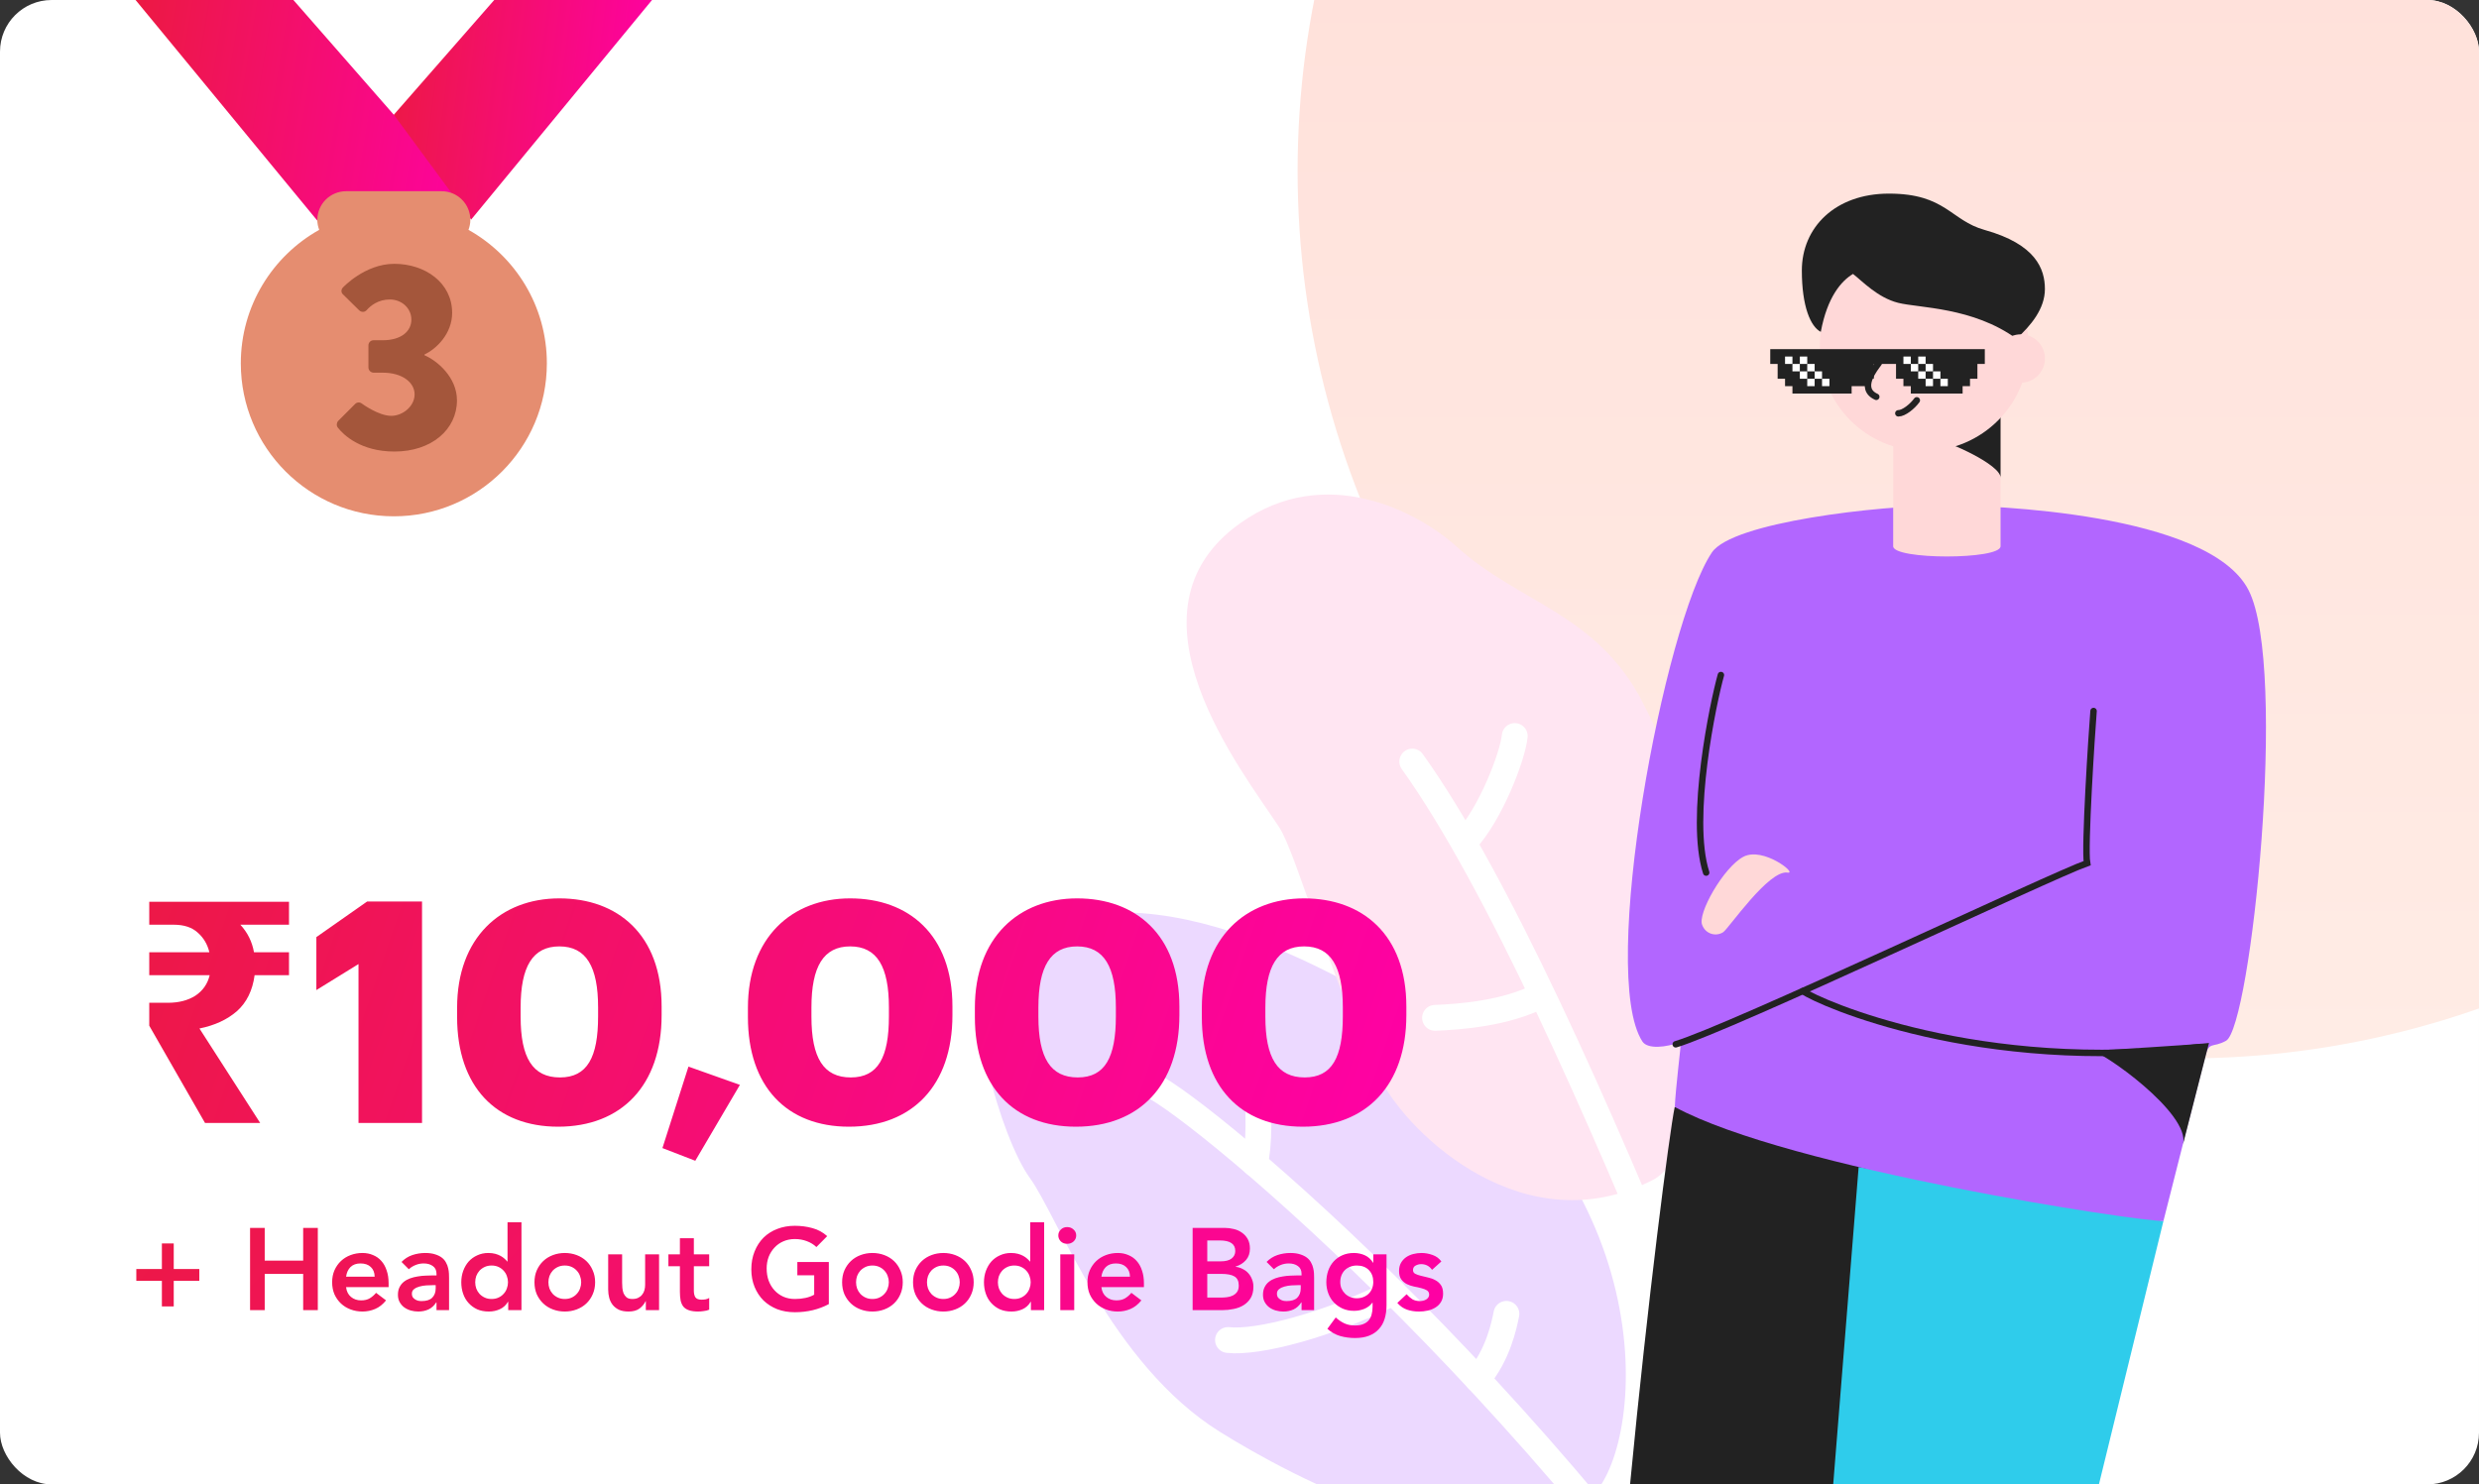 <svg width="384" height="230" viewBox="0 0 384 230" fill="none" xmlns="http://www.w3.org/2000/svg">
<rect x="0" y="0" width="384" height="230" fill="#333333" stroke="none"/>
<g clip-path="url(#clip0)">
<rect width="384" height="230" rx="8" fill="white"/>
<circle cx="338.5" cy="26.5" r="137.5" fill="url(#paint0_linear)"/>
<g clip-path="url(#clip1)">
<path d="M153.597 149.489C172.073 129.961 207.242 151.136 216.658 156.727C257.915 181.344 255.043 222.767 246.872 231.547C232.633 246.861 199.021 228.144 189.017 221.889C172 211.326 163.868 188.48 159.504 182.485C155.139 176.491 148.67 154.697 153.597 149.489Z" fill="#ECD9FF"/>
<path d="M192.143 81.044C205.318 71.7 219.617 79.26 225.626 84.69C235.396 93.568 247.314 94.912 254.531 108.962C271.372 141.748 264.953 178.246 256.012 182.839C236.304 192.962 218.318 175.949 213.82 167.193C206.185 152.329 200.899 132.387 198.134 128.153C192.429 119.467 172.793 94.759 192.143 81.044Z" fill="#FFE5F2"/>
<path d="M178.229 168.067C186.52 172.013 242.703 218.784 282.203 282.952" stroke="white" stroke-width="4" stroke-linecap="round" stroke-linejoin="round"/>
<path d="M193.503 157.455C194.012 159.769 195.842 174.316 194.378 180.327" stroke="white" stroke-width="4" stroke-linecap="round" stroke-linejoin="round"/>
<path d="M190.216 207.629C194.808 208.148 205.789 205.311 215.823 200.23" stroke="white" stroke-width="4" stroke-linecap="round" stroke-linejoin="round"/>
<path d="M233.346 203.574C233.017 205.211 232.084 209.967 228.859 213.699" stroke="white" stroke-width="4" stroke-linecap="round" stroke-linejoin="round"/>
<path d="M218.76 118.001C244.858 154.396 282.306 261.647 290.444 278.719" stroke="white" stroke-width="4" stroke-linecap="round" stroke-linejoin="round"/>
<path d="M234.635 114.044C234.312 117.21 230.91 126.074 227.028 130.281" stroke="white" stroke-width="4" stroke-linecap="round" stroke-linejoin="round"/>
<path d="M222.289 157.71C226.095 157.551 233.158 157.075 238.727 154.214" stroke="white" stroke-width="4" stroke-linecap="round" stroke-linejoin="round"/>
</g>
<path d="M25.076 196.628V192.668H26.912V196.628H30.872V198.464H26.912V202.424H25.076V198.464H21.116V196.628H25.076ZM38.736 190.256H41.005V195.332H46.962V190.256H49.23V203H46.962V197.384H41.005V203H38.736V190.256ZM53.608 199.436C53.68 200.084 53.932 200.588 54.364 200.948C54.796 201.308 55.318 201.488 55.93 201.488C56.47 201.488 56.92 201.38 57.28 201.164C57.652 200.936 57.976 200.654 58.252 200.318L59.8 201.488C59.296 202.112 58.732 202.556 58.108 202.82C57.484 203.084 56.83 203.216 56.146 203.216C55.498 203.216 54.886 203.108 54.31 202.892C53.734 202.676 53.236 202.37 52.816 201.974C52.396 201.578 52.06 201.104 51.808 200.552C51.568 199.988 51.448 199.364 51.448 198.68C51.448 197.996 51.568 197.378 51.808 196.826C52.06 196.262 52.396 195.782 52.816 195.386C53.236 194.99 53.734 194.684 54.31 194.468C54.886 194.252 55.498 194.144 56.146 194.144C56.746 194.144 57.292 194.252 57.784 194.468C58.288 194.672 58.714 194.972 59.062 195.368C59.422 195.764 59.698 196.256 59.89 196.844C60.094 197.42 60.196 198.086 60.196 198.842V199.436H53.608ZM58.036 197.816C58.024 197.18 57.826 196.682 57.442 196.322C57.058 195.95 56.524 195.764 55.84 195.764C55.192 195.764 54.676 195.95 54.292 196.322C53.92 196.694 53.692 197.192 53.608 197.816H58.036ZM67.616 201.812H67.562C67.25 202.304 66.854 202.664 66.374 202.892C65.894 203.108 65.366 203.216 64.79 203.216C64.394 203.216 64.004 203.162 63.62 203.054C63.248 202.946 62.912 202.784 62.612 202.568C62.324 202.352 62.09 202.082 61.91 201.758C61.73 201.434 61.64 201.056 61.64 200.624C61.64 200.156 61.724 199.76 61.892 199.436C62.06 199.1 62.282 198.824 62.558 198.608C62.846 198.38 63.176 198.2 63.548 198.068C63.92 197.936 64.304 197.84 64.7 197.78C65.108 197.708 65.516 197.666 65.924 197.654C66.332 197.63 66.716 197.618 67.076 197.618H67.616V197.384C67.616 196.844 67.43 196.442 67.058 196.178C66.686 195.902 66.212 195.764 65.636 195.764C65.18 195.764 64.754 195.848 64.358 196.016C63.962 196.172 63.62 196.388 63.332 196.664L62.198 195.53C62.678 195.038 63.236 194.684 63.872 194.468C64.52 194.252 65.186 194.144 65.87 194.144C66.482 194.144 66.998 194.216 67.418 194.36C67.838 194.492 68.186 194.666 68.462 194.882C68.738 195.098 68.948 195.35 69.092 195.638C69.248 195.914 69.356 196.196 69.416 196.484C69.488 196.772 69.53 197.054 69.542 197.33C69.554 197.594 69.56 197.828 69.56 198.032V203H67.616V201.812ZM67.49 199.13H67.04C66.74 199.13 66.404 199.142 66.032 199.166C65.66 199.19 65.306 199.25 64.97 199.346C64.646 199.43 64.37 199.562 64.142 199.742C63.914 199.91 63.8 200.15 63.8 200.462C63.8 200.666 63.842 200.84 63.926 200.984C64.022 201.116 64.142 201.23 64.286 201.326C64.43 201.422 64.592 201.494 64.772 201.542C64.952 201.578 65.132 201.596 65.312 201.596C66.056 201.596 66.602 201.422 66.95 201.074C67.31 200.714 67.49 200.228 67.49 199.616V199.13ZM78.724 201.704H78.688C78.376 202.232 77.956 202.616 77.428 202.856C76.9 203.096 76.33 203.216 75.718 203.216C75.046 203.216 74.446 203.102 73.918 202.874C73.402 202.634 72.958 202.31 72.586 201.902C72.214 201.494 71.932 201.014 71.74 200.462C71.548 199.91 71.452 199.316 71.452 198.68C71.452 198.044 71.554 197.45 71.758 196.898C71.962 196.346 72.244 195.866 72.604 195.458C72.976 195.05 73.42 194.732 73.936 194.504C74.452 194.264 75.016 194.144 75.628 194.144C76.036 194.144 76.396 194.186 76.708 194.27C77.02 194.354 77.296 194.462 77.536 194.594C77.776 194.726 77.98 194.87 78.148 195.026C78.316 195.17 78.454 195.314 78.562 195.458H78.616V189.392H80.776V203H78.724V201.704ZM73.612 198.68C73.612 199.016 73.666 199.34 73.774 199.652C73.894 199.964 74.062 200.24 74.278 200.48C74.506 200.72 74.776 200.912 75.088 201.056C75.4 201.2 75.754 201.272 76.15 201.272C76.546 201.272 76.9 201.2 77.212 201.056C77.524 200.912 77.788 200.72 78.004 200.48C78.232 200.24 78.4 199.964 78.508 199.652C78.628 199.34 78.688 199.016 78.688 198.68C78.688 198.344 78.628 198.02 78.508 197.708C78.4 197.396 78.232 197.12 78.004 196.88C77.788 196.64 77.524 196.448 77.212 196.304C76.9 196.16 76.546 196.088 76.15 196.088C75.754 196.088 75.4 196.16 75.088 196.304C74.776 196.448 74.506 196.64 74.278 196.88C74.062 197.12 73.894 197.396 73.774 197.708C73.666 198.02 73.612 198.344 73.612 198.68ZM82.79 198.68C82.79 197.996 82.91 197.378 83.15 196.826C83.402 196.262 83.738 195.782 84.158 195.386C84.578 194.99 85.076 194.684 85.652 194.468C86.228 194.252 86.84 194.144 87.488 194.144C88.136 194.144 88.748 194.252 89.324 194.468C89.9 194.684 90.398 194.99 90.818 195.386C91.238 195.782 91.568 196.262 91.808 196.826C92.06 197.378 92.186 197.996 92.186 198.68C92.186 199.364 92.06 199.988 91.808 200.552C91.568 201.104 91.238 201.578 90.818 201.974C90.398 202.37 89.9 202.676 89.324 202.892C88.748 203.108 88.136 203.216 87.488 203.216C86.84 203.216 86.228 203.108 85.652 202.892C85.076 202.676 84.578 202.37 84.158 201.974C83.738 201.578 83.402 201.104 83.15 200.552C82.91 199.988 82.79 199.364 82.79 198.68ZM84.95 198.68C84.95 199.016 85.004 199.34 85.112 199.652C85.232 199.964 85.4 200.24 85.616 200.48C85.844 200.72 86.114 200.912 86.426 201.056C86.738 201.2 87.092 201.272 87.488 201.272C87.884 201.272 88.238 201.2 88.55 201.056C88.862 200.912 89.126 200.72 89.342 200.48C89.57 200.24 89.738 199.964 89.846 199.652C89.966 199.34 90.026 199.016 90.026 198.68C90.026 198.344 89.966 198.02 89.846 197.708C89.738 197.396 89.57 197.12 89.342 196.88C89.126 196.64 88.862 196.448 88.55 196.304C88.238 196.16 87.884 196.088 87.488 196.088C87.092 196.088 86.738 196.16 86.426 196.304C86.114 196.448 85.844 196.64 85.616 196.88C85.4 197.12 85.232 197.396 85.112 197.708C85.004 198.02 84.95 198.344 84.95 198.68ZM102.092 203H100.04V201.614H100.004C99.8 202.046 99.488 202.424 99.068 202.748C98.648 203.06 98.078 203.216 97.358 203.216C96.782 203.216 96.29 203.126 95.882 202.946C95.486 202.754 95.162 202.502 94.91 202.19C94.658 201.866 94.478 201.5 94.37 201.092C94.262 200.684 94.208 200.258 94.208 199.814V194.36H96.368V198.734C96.368 198.974 96.38 199.244 96.404 199.544C96.428 199.832 96.488 200.108 96.584 200.372C96.692 200.624 96.848 200.84 97.052 201.02C97.268 201.188 97.568 201.272 97.952 201.272C98.312 201.272 98.612 201.212 98.852 201.092C99.104 200.972 99.308 200.81 99.464 200.606C99.632 200.402 99.752 200.168 99.824 199.904C99.896 199.64 99.932 199.364 99.932 199.076V194.36H102.092V203ZM103.536 196.196V194.36H105.318V191.858H107.478V194.36H109.854V196.196H107.478V199.976C107.478 200.408 107.556 200.75 107.712 201.002C107.88 201.254 108.204 201.38 108.684 201.38C108.876 201.38 109.086 201.362 109.314 201.326C109.542 201.278 109.722 201.206 109.854 201.11V202.928C109.626 203.036 109.344 203.108 109.008 203.144C108.684 203.192 108.396 203.216 108.144 203.216C107.568 203.216 107.094 203.15 106.722 203.018C106.362 202.898 106.074 202.712 105.858 202.46C105.654 202.196 105.51 201.872 105.426 201.488C105.354 201.104 105.318 200.66 105.318 200.156V196.196H103.536ZM128.387 202.064C126.815 202.904 125.057 203.324 123.113 203.324C122.129 203.324 121.223 203.168 120.395 202.856C119.579 202.532 118.871 202.082 118.271 201.506C117.683 200.918 117.221 200.216 116.885 199.4C116.549 198.584 116.381 197.678 116.381 196.682C116.381 195.662 116.549 194.738 116.885 193.91C117.221 193.07 117.683 192.356 118.271 191.768C118.871 191.18 119.579 190.73 120.395 190.418C121.223 190.094 122.129 189.932 123.113 189.932C124.085 189.932 124.997 190.052 125.849 190.292C126.701 190.52 127.463 190.934 128.135 191.534L126.461 193.226C126.053 192.83 125.555 192.524 124.967 192.308C124.391 192.092 123.779 191.984 123.131 191.984C122.471 191.984 121.871 192.104 121.331 192.344C120.803 192.572 120.347 192.896 119.963 193.316C119.579 193.724 119.279 194.204 119.063 194.756C118.859 195.308 118.757 195.902 118.757 196.538C118.757 197.222 118.859 197.852 119.063 198.428C119.279 199.004 119.579 199.502 119.963 199.922C120.347 200.342 120.803 200.672 121.331 200.912C121.871 201.152 122.471 201.272 123.131 201.272C123.707 201.272 124.247 201.218 124.751 201.11C125.267 201.002 125.723 200.834 126.119 200.606V197.6H123.509V195.548H128.387V202.064ZM130.444 198.68C130.444 197.996 130.564 197.378 130.804 196.826C131.056 196.262 131.392 195.782 131.812 195.386C132.232 194.99 132.73 194.684 133.306 194.468C133.882 194.252 134.494 194.144 135.142 194.144C135.79 194.144 136.402 194.252 136.978 194.468C137.554 194.684 138.052 194.99 138.472 195.386C138.892 195.782 139.222 196.262 139.462 196.826C139.714 197.378 139.84 197.996 139.84 198.68C139.84 199.364 139.714 199.988 139.462 200.552C139.222 201.104 138.892 201.578 138.472 201.974C138.052 202.37 137.554 202.676 136.978 202.892C136.402 203.108 135.79 203.216 135.142 203.216C134.494 203.216 133.882 203.108 133.306 202.892C132.73 202.676 132.232 202.37 131.812 201.974C131.392 201.578 131.056 201.104 130.804 200.552C130.564 199.988 130.444 199.364 130.444 198.68ZM132.604 198.68C132.604 199.016 132.658 199.34 132.766 199.652C132.886 199.964 133.054 200.24 133.27 200.48C133.498 200.72 133.768 200.912 134.08 201.056C134.392 201.2 134.746 201.272 135.142 201.272C135.538 201.272 135.892 201.2 136.204 201.056C136.516 200.912 136.78 200.72 136.996 200.48C137.224 200.24 137.392 199.964 137.5 199.652C137.62 199.34 137.68 199.016 137.68 198.68C137.68 198.344 137.62 198.02 137.5 197.708C137.392 197.396 137.224 197.12 136.996 196.88C136.78 196.64 136.516 196.448 136.204 196.304C135.892 196.16 135.538 196.088 135.142 196.088C134.746 196.088 134.392 196.16 134.08 196.304C133.768 196.448 133.498 196.64 133.27 196.88C133.054 197.12 132.886 197.396 132.766 197.708C132.658 198.02 132.604 198.344 132.604 198.68ZM141.431 198.68C141.431 197.996 141.551 197.378 141.791 196.826C142.043 196.262 142.379 195.782 142.799 195.386C143.219 194.99 143.717 194.684 144.293 194.468C144.869 194.252 145.481 194.144 146.129 194.144C146.777 194.144 147.389 194.252 147.965 194.468C148.541 194.684 149.039 194.99 149.459 195.386C149.879 195.782 150.209 196.262 150.449 196.826C150.701 197.378 150.827 197.996 150.827 198.68C150.827 199.364 150.701 199.988 150.449 200.552C150.209 201.104 149.879 201.578 149.459 201.974C149.039 202.37 148.541 202.676 147.965 202.892C147.389 203.108 146.777 203.216 146.129 203.216C145.481 203.216 144.869 203.108 144.293 202.892C143.717 202.676 143.219 202.37 142.799 201.974C142.379 201.578 142.043 201.104 141.791 200.552C141.551 199.988 141.431 199.364 141.431 198.68ZM143.591 198.68C143.591 199.016 143.645 199.34 143.753 199.652C143.873 199.964 144.041 200.24 144.257 200.48C144.485 200.72 144.755 200.912 145.067 201.056C145.379 201.2 145.733 201.272 146.129 201.272C146.525 201.272 146.879 201.2 147.191 201.056C147.503 200.912 147.767 200.72 147.983 200.48C148.211 200.24 148.379 199.964 148.487 199.652C148.607 199.34 148.667 199.016 148.667 198.68C148.667 198.344 148.607 198.02 148.487 197.708C148.379 197.396 148.211 197.12 147.983 196.88C147.767 196.64 147.503 196.448 147.191 196.304C146.879 196.16 146.525 196.088 146.129 196.088C145.733 196.088 145.379 196.16 145.067 196.304C144.755 196.448 144.485 196.64 144.257 196.88C144.041 197.12 143.873 197.396 143.753 197.708C143.645 198.02 143.591 198.344 143.591 198.68ZM159.689 201.704H159.653C159.341 202.232 158.921 202.616 158.393 202.856C157.865 203.096 157.295 203.216 156.683 203.216C156.011 203.216 155.411 203.102 154.883 202.874C154.367 202.634 153.923 202.31 153.551 201.902C153.179 201.494 152.897 201.014 152.705 200.462C152.513 199.91 152.417 199.316 152.417 198.68C152.417 198.044 152.519 197.45 152.723 196.898C152.927 196.346 153.209 195.866 153.569 195.458C153.941 195.05 154.385 194.732 154.901 194.504C155.417 194.264 155.981 194.144 156.593 194.144C157.001 194.144 157.361 194.186 157.673 194.27C157.985 194.354 158.261 194.462 158.501 194.594C158.741 194.726 158.945 194.87 159.113 195.026C159.281 195.17 159.419 195.314 159.527 195.458H159.581V189.392H161.741V203H159.689V201.704ZM154.577 198.68C154.577 199.016 154.631 199.34 154.739 199.652C154.859 199.964 155.027 200.24 155.243 200.48C155.471 200.72 155.741 200.912 156.053 201.056C156.365 201.2 156.719 201.272 157.115 201.272C157.511 201.272 157.865 201.2 158.177 201.056C158.489 200.912 158.753 200.72 158.969 200.48C159.197 200.24 159.365 199.964 159.473 199.652C159.593 199.34 159.653 199.016 159.653 198.68C159.653 198.344 159.593 198.02 159.473 197.708C159.365 197.396 159.197 197.12 158.969 196.88C158.753 196.64 158.489 196.448 158.177 196.304C157.865 196.16 157.511 196.088 157.115 196.088C156.719 196.088 156.365 196.16 156.053 196.304C155.741 196.448 155.471 196.64 155.243 196.88C155.027 197.12 154.859 197.396 154.739 197.708C154.631 198.02 154.577 198.344 154.577 198.68ZM164.24 194.36H166.4V203H164.24V194.36ZM163.934 191.426C163.934 191.078 164.06 190.778 164.312 190.526C164.576 190.262 164.906 190.13 165.302 190.13C165.698 190.13 166.028 190.256 166.292 190.508C166.568 190.748 166.706 191.054 166.706 191.426C166.706 191.798 166.568 192.11 166.292 192.362C166.028 192.602 165.698 192.722 165.302 192.722C164.906 192.722 164.576 192.596 164.312 192.344C164.06 192.08 163.934 191.774 163.934 191.426ZM170.608 199.436C170.68 200.084 170.932 200.588 171.364 200.948C171.796 201.308 172.318 201.488 172.93 201.488C173.47 201.488 173.92 201.38 174.28 201.164C174.652 200.936 174.976 200.654 175.252 200.318L176.8 201.488C176.296 202.112 175.732 202.556 175.108 202.82C174.484 203.084 173.83 203.216 173.146 203.216C172.498 203.216 171.886 203.108 171.31 202.892C170.734 202.676 170.236 202.37 169.816 201.974C169.396 201.578 169.06 201.104 168.808 200.552C168.568 199.988 168.448 199.364 168.448 198.68C168.448 197.996 168.568 197.378 168.808 196.826C169.06 196.262 169.396 195.782 169.816 195.386C170.236 194.99 170.734 194.684 171.31 194.468C171.886 194.252 172.498 194.144 173.146 194.144C173.746 194.144 174.292 194.252 174.784 194.468C175.288 194.672 175.714 194.972 176.062 195.368C176.422 195.764 176.698 196.256 176.89 196.844C177.094 197.42 177.196 198.086 177.196 198.842V199.436H170.608ZM175.036 197.816C175.024 197.18 174.826 196.682 174.442 196.322C174.058 195.95 173.524 195.764 172.84 195.764C172.192 195.764 171.676 195.95 171.292 196.322C170.92 196.694 170.692 197.192 170.608 197.816H175.036ZM184.74 190.256H189.708C190.188 190.256 190.662 190.316 191.13 190.436C191.598 190.544 192.012 190.73 192.372 190.994C192.744 191.246 193.044 191.576 193.272 191.984C193.5 192.392 193.614 192.884 193.614 193.46C193.614 194.18 193.41 194.774 193.002 195.242C192.594 195.71 192.06 196.046 191.4 196.25V196.286C191.796 196.334 192.162 196.448 192.498 196.628C192.846 196.796 193.14 197.018 193.38 197.294C193.62 197.558 193.806 197.87 193.938 198.23C194.082 198.578 194.154 198.956 194.154 199.364C194.154 200.06 194.016 200.642 193.74 201.11C193.464 201.566 193.098 201.938 192.642 202.226C192.198 202.502 191.682 202.7 191.094 202.82C190.518 202.94 189.93 203 189.33 203H184.74V190.256ZM187.008 195.44H189.078C189.834 195.44 190.398 195.296 190.77 195.008C191.154 194.708 191.346 194.318 191.346 193.838C191.346 193.286 191.148 192.878 190.752 192.614C190.368 192.338 189.744 192.2 188.88 192.2H187.008V195.44ZM187.008 201.056H189.096C189.384 201.056 189.69 201.038 190.014 201.002C190.35 200.966 190.656 200.882 190.932 200.75C191.208 200.618 191.436 200.432 191.616 200.192C191.796 199.94 191.886 199.604 191.886 199.184C191.886 198.512 191.664 198.044 191.22 197.78C190.788 197.516 190.11 197.384 189.186 197.384H187.008V201.056ZM201.614 201.812H201.56C201.248 202.304 200.852 202.664 200.372 202.892C199.892 203.108 199.364 203.216 198.788 203.216C198.392 203.216 198.002 203.162 197.618 203.054C197.246 202.946 196.91 202.784 196.61 202.568C196.322 202.352 196.088 202.082 195.908 201.758C195.728 201.434 195.638 201.056 195.638 200.624C195.638 200.156 195.722 199.76 195.89 199.436C196.058 199.1 196.28 198.824 196.556 198.608C196.844 198.38 197.174 198.2 197.546 198.068C197.918 197.936 198.302 197.84 198.698 197.78C199.106 197.708 199.514 197.666 199.922 197.654C200.33 197.63 200.714 197.618 201.074 197.618H201.614V197.384C201.614 196.844 201.428 196.442 201.056 196.178C200.684 195.902 200.21 195.764 199.634 195.764C199.178 195.764 198.752 195.848 198.356 196.016C197.96 196.172 197.618 196.388 197.33 196.664L196.196 195.53C196.676 195.038 197.234 194.684 197.87 194.468C198.518 194.252 199.184 194.144 199.868 194.144C200.48 194.144 200.996 194.216 201.416 194.36C201.836 194.492 202.184 194.666 202.46 194.882C202.736 195.098 202.946 195.35 203.09 195.638C203.246 195.914 203.354 196.196 203.414 196.484C203.486 196.772 203.528 197.054 203.54 197.33C203.552 197.594 203.558 197.828 203.558 198.032V203H201.614V201.812ZM201.488 199.13H201.038C200.738 199.13 200.402 199.142 200.03 199.166C199.658 199.19 199.304 199.25 198.968 199.346C198.644 199.43 198.368 199.562 198.14 199.742C197.912 199.91 197.798 200.15 197.798 200.462C197.798 200.666 197.84 200.84 197.924 200.984C198.02 201.116 198.14 201.23 198.284 201.326C198.428 201.422 198.59 201.494 198.77 201.542C198.95 201.578 199.13 201.596 199.31 201.596C200.054 201.596 200.6 201.422 200.948 201.074C201.308 200.714 201.488 200.228 201.488 199.616V199.13ZM214.774 194.36V202.226C214.774 203.006 214.678 203.708 214.486 204.332C214.294 204.968 213.994 205.502 213.586 205.934C213.19 206.378 212.686 206.72 212.074 206.96C211.462 207.2 210.736 207.32 209.896 207.32C209.092 207.32 208.33 207.218 207.61 207.014C206.89 206.81 206.224 206.438 205.612 205.898L206.908 204.134C207.34 204.53 207.79 204.836 208.258 205.052C208.726 205.268 209.266 205.376 209.878 205.376C210.394 205.376 210.826 205.304 211.174 205.16C211.534 205.016 211.816 204.818 212.02 204.566C212.236 204.314 212.386 204.008 212.47 203.648C212.566 203.3 212.614 202.91 212.614 202.478V201.848H212.578C212.266 202.268 211.852 202.586 211.336 202.802C210.82 203.006 210.292 203.108 209.752 203.108C209.104 203.108 208.516 202.994 207.988 202.766C207.46 202.526 207.004 202.208 206.62 201.812C206.248 201.416 205.96 200.948 205.756 200.408C205.552 199.868 205.45 199.292 205.45 198.68C205.45 198.044 205.546 197.45 205.738 196.898C205.93 196.346 206.212 195.866 206.584 195.458C206.956 195.05 207.4 194.732 207.916 194.504C208.444 194.264 209.044 194.144 209.716 194.144C210.328 194.144 210.898 194.264 211.426 194.504C211.954 194.744 212.374 195.128 212.686 195.656H212.722V194.36H214.774ZM210.166 196.088C209.782 196.088 209.434 196.154 209.122 196.286C208.81 196.406 208.54 196.58 208.312 196.808C208.096 197.024 207.922 197.294 207.79 197.618C207.67 197.93 207.61 198.278 207.61 198.662C207.61 199.01 207.67 199.334 207.79 199.634C207.922 199.934 208.102 200.198 208.33 200.426C208.558 200.654 208.828 200.834 209.14 200.966C209.452 201.098 209.788 201.164 210.148 201.164C210.544 201.164 210.898 201.098 211.21 200.966C211.534 200.834 211.804 200.66 212.02 200.444C212.248 200.216 212.422 199.946 212.542 199.634C212.662 199.322 212.722 198.986 212.722 198.626C212.722 197.87 212.494 197.258 212.038 196.79C211.582 196.322 210.958 196.088 210.166 196.088ZM221.828 196.754C221.408 196.166 220.844 195.872 220.136 195.872C219.848 195.872 219.566 195.944 219.29 196.088C219.014 196.232 218.876 196.466 218.876 196.79C218.876 197.054 218.99 197.246 219.218 197.366C219.446 197.486 219.734 197.588 220.082 197.672C220.43 197.756 220.802 197.846 221.198 197.942C221.606 198.026 221.984 198.164 222.332 198.356C222.68 198.536 222.968 198.788 223.196 199.112C223.424 199.436 223.538 199.88 223.538 200.444C223.538 200.96 223.424 201.398 223.196 201.758C222.98 202.106 222.692 202.388 222.332 202.604C221.984 202.82 221.588 202.976 221.144 203.072C220.7 203.168 220.256 203.216 219.812 203.216C219.14 203.216 218.522 203.12 217.958 202.928C217.394 202.736 216.89 202.388 216.446 201.884L217.886 200.534C218.162 200.846 218.456 201.104 218.768 201.308C219.092 201.5 219.482 201.596 219.938 201.596C220.094 201.596 220.256 201.578 220.424 201.542C220.592 201.506 220.748 201.446 220.892 201.362C221.036 201.278 221.15 201.176 221.234 201.056C221.33 200.924 221.378 200.774 221.378 200.606C221.378 200.306 221.264 200.084 221.036 199.94C220.808 199.796 220.52 199.682 220.172 199.598C219.824 199.502 219.446 199.418 219.038 199.346C218.642 199.262 218.27 199.136 217.922 198.968C217.574 198.788 217.286 198.542 217.058 198.23C216.83 197.918 216.716 197.486 216.716 196.934C216.716 196.454 216.812 196.04 217.004 195.692C217.208 195.332 217.472 195.038 217.796 194.81C218.12 194.582 218.492 194.414 218.912 194.306C219.332 194.198 219.758 194.144 220.19 194.144C220.766 194.144 221.336 194.246 221.9 194.45C222.464 194.642 222.92 194.978 223.268 195.458L221.828 196.754Z" fill="url(#paint1_linear)"/>
<path d="M31.76 174L23.12 158.928V155.376H26C27.696 155.376 29.12 155.008 30.272 154.272C31.424 153.504 32.16 152.448 32.48 151.104H23.12V147.552H32.432C32.144 146.336 31.552 145.328 30.656 144.528C29.76 143.696 28.512 143.28 26.912 143.28H23.12V139.728H44.768V143.28H37.232C38.352 144.496 39.056 145.92 39.344 147.552H44.768V151.104H39.44C39.12 153.472 38.208 155.328 36.704 156.672C35.2 157.984 33.264 158.88 30.896 159.36L40.304 174H31.76ZM55.533 174H65.373V139.68H56.877L49.005 145.2V153.408L55.533 149.376V174ZM86.742 166.944C82.518 166.944 80.646 163.92 80.646 157.536V156.096C80.646 149.76 82.518 146.64 86.646 146.64C90.822 146.64 92.646 149.808 92.646 156.096V157.488C92.646 163.824 90.966 166.944 86.742 166.944ZM86.454 174.576C96.246 174.576 102.486 168.192 102.486 157.296V155.952C102.486 144.816 95.67 139.2 86.646 139.2C77.574 139.2 70.806 145.296 70.806 156.144V157.584C70.806 168.384 76.854 174.576 86.454 174.576ZM107.7 179.856L114.612 168.096L106.644 165.264L102.612 177.888L107.7 179.856ZM131.789 166.944C127.565 166.944 125.693 163.92 125.693 157.536V156.096C125.693 149.76 127.565 146.64 131.693 146.64C135.869 146.64 137.693 149.808 137.693 156.096V157.488C137.693 163.824 136.013 166.944 131.789 166.944ZM131.501 174.576C141.293 174.576 147.533 168.192 147.533 157.296V155.952C147.533 144.816 140.717 139.2 131.693 139.2C122.621 139.2 115.853 145.296 115.853 156.144V157.584C115.853 168.384 121.901 174.576 131.501 174.576ZM166.945 166.944C162.721 166.944 160.849 163.92 160.849 157.536V156.096C160.849 149.76 162.721 146.64 166.849 146.64C171.025 146.64 172.849 149.808 172.849 156.096V157.488C172.849 163.824 171.169 166.944 166.945 166.944ZM166.657 174.576C176.449 174.576 182.689 168.192 182.689 157.296V155.952C182.689 144.816 175.873 139.2 166.849 139.2C157.777 139.2 151.009 145.296 151.009 156.144V157.584C151.009 168.384 157.057 174.576 166.657 174.576ZM202.102 166.944C197.878 166.944 196.006 163.92 196.006 157.536V156.096C196.006 149.76 197.878 146.64 202.006 146.64C206.182 146.64 208.006 149.808 208.006 156.096V157.488C208.006 163.824 206.326 166.944 202.102 166.944ZM201.814 174.576C211.606 174.576 217.846 168.192 217.846 157.296V155.952C217.846 144.816 211.03 139.2 202.006 139.2C192.934 139.2 186.166 145.296 186.166 156.144V157.584C186.166 168.384 192.214 174.576 201.814 174.576Z" fill="url(#paint2_linear)"/>
<g clip-path="url(#clip2)">
<path d="M61 17.778L45.444 0H21L52.111 37.778L77.713 27.222L61 17.778Z" fill="url(#paint3_linear)"/>
<path d="M76.556 0L61 17.778L72.978 34.027L75.704 30.718L101 0H76.556Z" fill="url(#paint4_linear)"/>
<path d="M72.567 35.613C72.745 35.131 72.858 34.618 72.858 34.073C72.858 32.895 72.389 31.764 71.556 30.931C70.723 30.097 69.592 29.629 68.413 29.629H53.598C52.419 29.629 51.289 30.097 50.455 30.931C49.622 31.764 49.153 32.895 49.153 34.073C49.153 34.618 49.264 35.131 49.444 35.613C42.205 39.671 37.302 47.407 37.302 56.296C37.3 69.387 47.913 80 61.005 80C74.096 80 84.709 69.387 84.709 56.296C84.709 47.407 79.807 39.671 72.567 35.613V35.613Z" fill="#E58D70"/>
<path d="M52.38 65.222L54.998 62.604C55.129 62.462 55.308 62.375 55.5 62.359C55.693 62.343 55.884 62.401 56.036 62.52C56.036 62.52 58.611 64.433 60.605 64.433C62.394 64.433 64.222 62.938 64.222 61.109C64.222 59.28 62.351 57.744 59.278 57.744H57.858C57.651 57.737 57.455 57.652 57.309 57.505C57.163 57.359 57.078 57.162 57.071 56.956V53.507C57.071 53.049 57.445 52.718 57.858 52.718H59.278C62.187 52.718 63.722 51.307 63.722 49.52C63.722 47.731 62.187 46.404 60.398 46.404C58.569 46.404 57.407 47.36 56.785 48.064C56.491 48.398 55.996 48.398 55.665 48.109L53.129 45.615C52.794 45.322 52.836 44.827 53.129 44.535C53.129 44.535 56.536 40.878 61.062 40.878C65.882 40.878 70.038 43.829 70.038 48.482C70.038 51.68 67.627 54.049 65.758 54.92V55.047C67.711 55.878 70.785 58.453 70.785 62.027C70.785 66.555 66.838 69.964 61.102 69.964C55.871 69.964 53.209 67.387 52.338 66.267C52.087 65.969 52.131 65.511 52.38 65.222V65.222Z" fill="#A4563B"/>
</g>
<g clip-path="url(#clip3)">
<path d="M259.416 171.52C257.779 179.338 245.888 276.323 249.776 299.475C253.664 322.627 317.056 371.177 319.831 372.026C323.066 369.649 327.827 361.856 327.827 361.856C327.827 361.856 281.346 307.935 280.479 305.771C279.612 303.608 290.642 178.691 290.642 178.691L259.416 171.52Z" fill="#222222"/>
<path d="M335.118 189.191L287.693 382.883H271.714L287.906 180.822L335.118 189.191Z" fill="#2FCCEB"/>
<path d="M301.433 78.292C307.98 78.292 342.131 79.399 348.302 91.435C354.474 103.471 348.658 159.102 344.822 161.259C342.752 162.418 342.189 161.291 341.587 163.649C340.986 166.007 335.118 189.191 335.118 189.191C331.392 189.295 277.064 181.1 259.429 171.52C259.532 168.857 260.386 161.933 260.386 161.401C258.044 162.36 255.211 162.561 254.428 161.401C247.551 150.966 257.811 96.559 265.167 85.612C268.304 80.915 290.927 78.324 301.433 78.292Z" fill="#B266FF"/>
<path d="M323.92 162.794C325.524 162.794 339.336 172.511 338.152 177.285C339.123 173.45 342.176 161.602 342.176 161.602C340.863 161.81 325.065 162.794 323.92 162.794Z" fill="#222222"/>
<path d="M309.888 84.64C309.888 86.751 293.256 86.751 293.256 84.64V63.263H309.888V84.64Z" fill="#FFD8D8"/>
<path d="M300.34 68.322C301.634 68.322 309.888 71.976 309.888 74.01V63.263C307.831 63.263 300.34 68.322 300.34 68.322Z" fill="#222222"/>
<path d="M298.069 69.883C307.005 69.883 314.249 62.63 314.249 53.683C314.249 44.735 307.005 37.482 298.069 37.482C289.133 37.482 281.89 44.735 281.89 53.683C281.89 62.63 289.133 69.883 298.069 69.883Z" fill="#FFD8D8"/>
<path d="M292.596 30C284.29 30 279.108 35.221 279.108 41.913C279.108 47.477 280.46 50.625 282.045 51.422C283.047 46.02 285.228 43.519 287.032 42.444C288.43 43.519 290.836 46.123 294.045 46.926C297.254 47.73 305.606 47.574 312.353 52.484C314.552 50.476 316.758 47.866 316.758 44.789C316.758 41.712 315.4 37.851 307.404 35.623C302.132 34.152 301.401 30 292.596 30Z" fill="#222222"/>
<path d="M282.95 58.496C284.515 58.496 285.784 57.834 285.784 57.019C285.784 56.203 284.515 55.542 282.95 55.542C281.386 55.542 280.117 56.203 280.117 57.019C280.117 57.834 281.386 58.496 282.95 58.496Z" fill="#FA9E9F"/>
<path d="M300.773 58.496C302.338 58.496 303.607 57.834 303.607 57.019C303.607 56.203 302.338 55.542 300.773 55.542C299.208 55.542 297.94 56.203 297.94 57.019C297.94 57.834 299.208 58.496 300.773 58.496Z" fill="#FA9E9F"/>
<path d="M291.019 56.263C290.488 57.02 287.784 60.201 290.637 61.483" stroke="#222222" stroke-miterlimit="10" stroke-linecap="round"/>
<path d="M294.057 64.041C294.905 64.041 296.224 62.979 296.917 62.027" stroke="#222222" stroke-miterlimit="10" stroke-linecap="round"/>
<path d="M313.026 59.292C315.091 59.292 316.765 57.616 316.765 55.548C316.765 53.48 315.091 51.804 313.026 51.804C310.961 51.804 309.287 53.48 309.287 55.548C309.287 57.616 310.961 59.292 313.026 59.292Z" fill="#FFD8D8"/>
<path d="M324.295 110.169C324.004 113.744 322.866 131.416 323.293 133.741C317.865 135.633 268.143 159.238 259.571 161.809" stroke="#222222" stroke-miterlimit="10" stroke-linecap="round"/>
<path d="M266.57 104.592C265.432 108.595 261.576 126.765 264.287 135.205" stroke="#222222" stroke-miterlimit="10" stroke-linecap="round"/>
<path d="M279.257 153.557C281.844 155.377 306.654 166.37 340.94 162.224" stroke="#222222" stroke-miterlimit="10" stroke-linecap="round"/>
<path d="M276.889 135.205C278.551 135.471 273.13 131.137 270.057 132.75C266.984 134.363 262.844 141.664 263.691 143.361C263.806 143.668 263.987 143.945 264.222 144.172C264.458 144.4 264.741 144.571 265.051 144.674C265.362 144.778 265.691 144.81 266.016 144.768C266.34 144.727 266.651 144.614 266.926 144.436C267.761 143.892 273.971 134.739 276.889 135.205Z" fill="#FFD8D8"/>
<path fill-rule="evenodd" clip-rule="evenodd" d="M274.213 54.094H307.449V56.389H306.303V58.683H305.157V59.831H304.011V60.978H295.989V59.831H294.843V58.683H293.697V56.389H290.258V58.683H289.112V59.831H286.82V60.978H277.652V59.831H276.506V58.683H275.359V56.389H274.213V54.094Z" fill="#222222"/>
<rect x="276.506" y="55.241" width="1.146" height="1.147" fill="white"/>
<rect x="277.652" y="56.389" width="1.146" height="1.147" fill="white"/>
<rect x="278.798" y="57.536" width="1.146" height="1.147" fill="white"/>
<rect x="279.944" y="58.683" width="1.146" height="1.147" fill="white"/>
<rect x="278.798" y="55.241" width="1.146" height="1.147" fill="white"/>
<rect x="279.944" y="56.389" width="1.146" height="1.147" fill="white"/>
<rect x="281.09" y="57.536" width="1.146" height="1.147" fill="white"/>
<rect x="282.236" y="58.683" width="1.146" height="1.147" fill="white"/>
<rect x="294.843" y="55.241" width="1.146" height="1.147" fill="white"/>
<rect x="295.989" y="56.389" width="1.146" height="1.147" fill="white"/>
<rect x="297.135" y="57.536" width="1.146" height="1.147" fill="white"/>
<rect x="298.281" y="58.683" width="1.146" height="1.147" fill="white"/>
<rect x="300.573" y="58.683" width="1.146" height="1.147" fill="white"/>
<rect x="299.427" y="57.536" width="1.146" height="1.147" fill="white"/>
<rect x="298.281" y="56.389" width="1.146" height="1.147" fill="white"/>
<rect x="297.135" y="55.241" width="1.146" height="1.147" fill="white"/>
</g>
</g>
<defs>
<linearGradient id="paint0_linear" x1="338.5" y1="-111" x2="338.5" y2="164" gradientUnits="userSpaceOnUse">
<stop stop-color="#FFDAD4"/>
<stop offset="1" stop-color="#FFECE5"/>
</linearGradient>
<linearGradient id="paint1_linear" x1="20" y1="185" x2="145.958" y2="297.431" gradientUnits="userSpaceOnUse">
<stop stop-color="#EC1943"/>
<stop offset="1" stop-color="#FF00A8"/>
</linearGradient>
<linearGradient id="paint2_linear" x1="20" y1="121" x2="218.663" y2="188.911" gradientUnits="userSpaceOnUse">
<stop stop-color="#EC1943"/>
<stop offset="1" stop-color="#FF00A8"/>
</linearGradient>
<linearGradient id="paint3_linear" x1="21" y1="0" x2="82.265" y2="10.061" gradientUnits="userSpaceOnUse">
<stop stop-color="#EC1943"/>
<stop offset="1" stop-color="#FF00A8"/>
</linearGradient>
<linearGradient id="paint4_linear" x1="61" y1="0" x2="104.654" y2="5.613" gradientUnits="userSpaceOnUse">
<stop stop-color="#EC1943"/>
<stop offset="1" stop-color="#FF00A8"/>
</linearGradient>
<clipPath id="clip0">
<rect width="384" height="230" rx="8" fill="white"/>
</clipPath>
<clipPath id="clip1">
<rect width="118.285" height="221.951" fill="white" transform="translate(124.802 115.34) rotate(-27.189)"/>
</clipPath>
<clipPath id="clip2">
<rect width="80" height="80" fill="white" transform="translate(21)"/>
</clipPath>
<clipPath id="clip3">
<rect width="102" height="366" fill="white" transform="translate(249 30)"/>
</clipPath>
</defs>
</svg>

